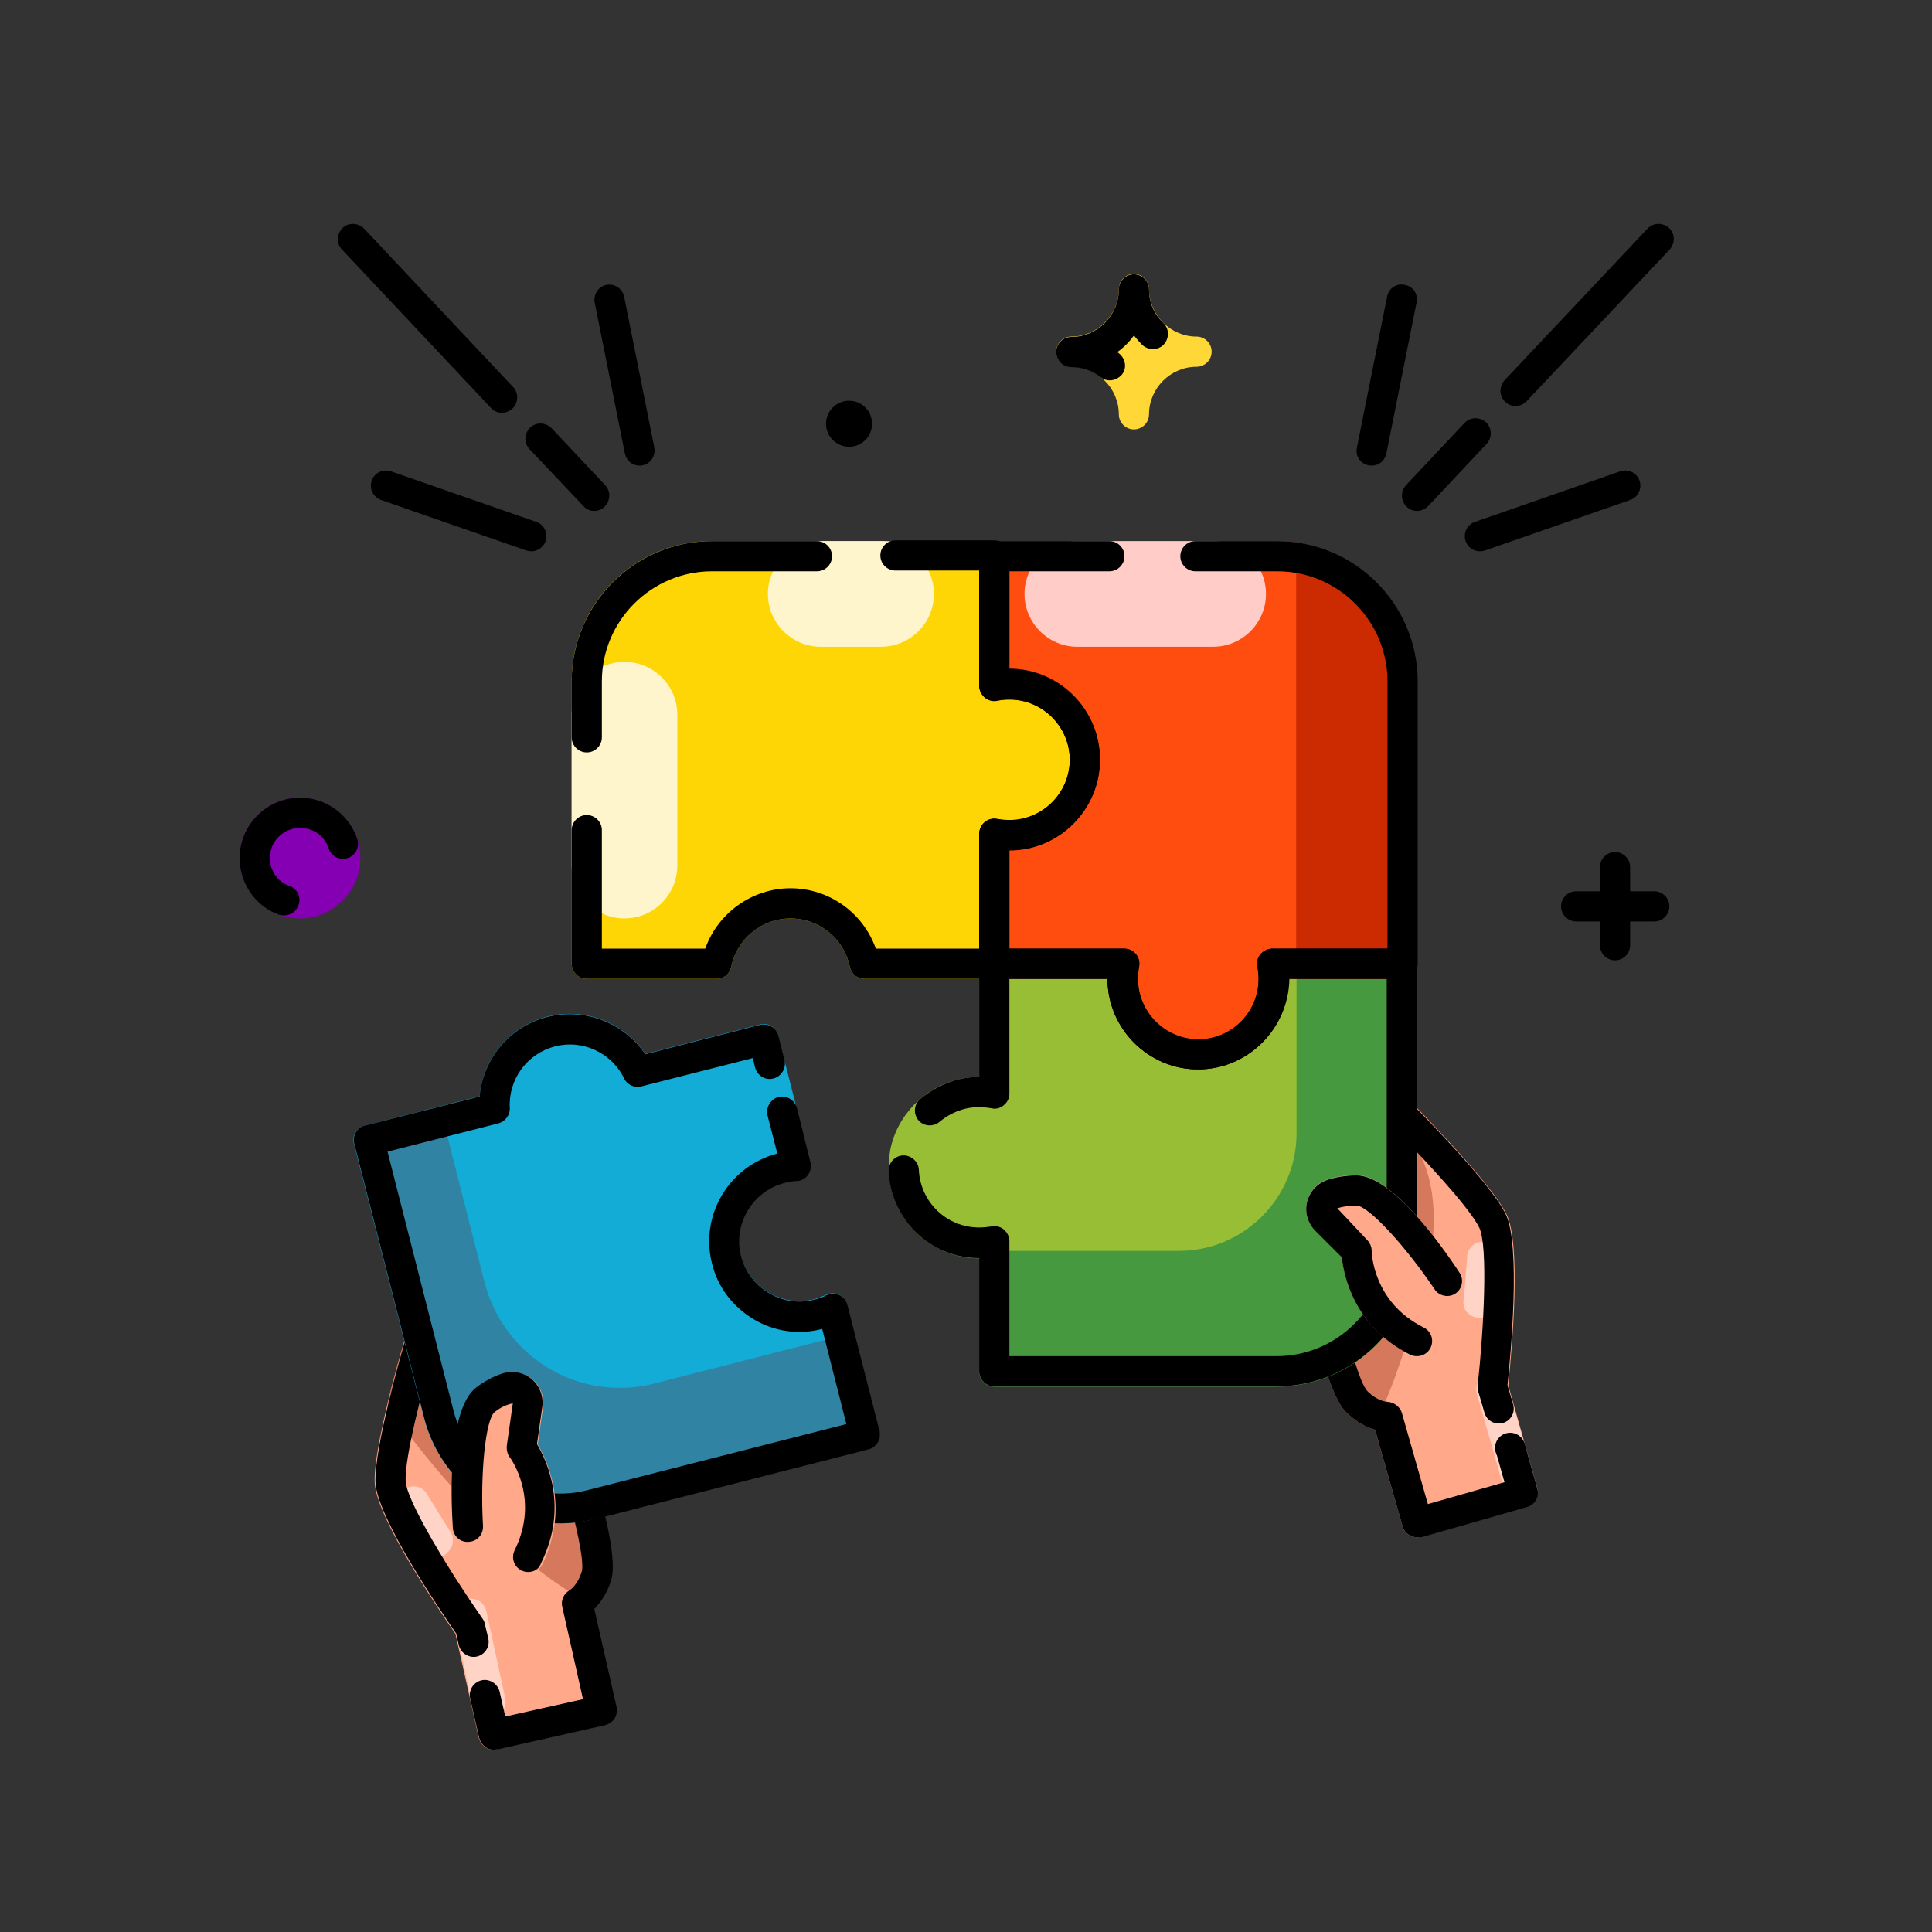<svg width="200" height="200" viewBox="0 0 200 200" fill="none" xmlns="http://www.w3.org/2000/svg">
<rect x="0" y="0" width="200" height="200" fill="#333333" stroke="none"/>
<g id="fi_8636010">
<g id="Group">
<g id="Group_2">
<path id="Vector" d="M123.867 34.844C121.172 34.844 118.945 32.617 118.945 29.922C118.945 29.062 118.242 28.359 117.383 28.359C116.523 28.359 115.82 29.062 115.82 29.922C115.82 32.617 113.594 34.844 110.898 34.844C110.039 34.844 109.336 35.547 109.336 36.406C109.336 37.266 110.039 37.969 110.898 37.969C113.594 37.969 115.82 40.195 115.82 42.891C115.82 43.75 116.523 44.453 117.383 44.453C118.242 44.453 118.945 43.75 118.945 42.891C118.945 40.195 121.172 37.969 123.867 37.969C124.727 37.969 125.43 37.266 125.43 36.406C125.43 35.547 124.727 34.844 123.867 34.844Z" fill="#FFD837"/>
</g>
<g id="Group_3">
<path id="Vector_2" d="M31.055 95.078C34.507 95.078 37.305 92.28 37.305 88.828C37.305 85.376 34.507 82.578 31.055 82.578C27.603 82.578 24.805 85.376 24.805 88.828C24.805 92.28 27.603 95.078 31.055 95.078Z" fill="#8400B2"/>
</g>
<g id="Group_4">
<path id="Vector_3" d="M62.539 178.594L51.445 181.094C51.328 181.094 51.211 181.133 51.094 181.133C50.82 181.133 50.508 181.055 50.273 180.898C49.922 180.664 49.687 180.313 49.57 179.922L47.148 169.141C45.43 166.641 38.945 157.109 38.789 153.477C38.711 151.68 39.375 148.477 40.078 145.469C40.82 142.344 41.68 139.453 41.836 138.906C41.953 138.516 42.227 138.164 42.578 137.969L43.359 137.539C45 136.641 46.875 136.445 48.633 136.992C50.391 137.5 51.836 138.633 52.734 140.234L61.211 152.539C61.289 152.656 61.367 152.813 61.406 152.969C61.992 154.844 63.867 161.211 63.164 163.594C62.773 164.844 62.227 165.703 61.68 166.328C61.602 166.445 61.484 166.563 61.367 166.641L63.672 176.797C63.945 177.578 63.398 178.398 62.539 178.594Z" fill="#FFA98A"/>
</g>
<g id="Group_5">
<path id="Vector_4" d="M63.203 163.516C62.812 164.766 62.266 165.625 61.719 166.25C52.891 162.266 43.32 150.195 40.078 145.43C40.82 142.305 41.68 139.414 41.836 138.867C41.953 138.477 42.227 138.125 42.578 137.93L43.359 137.5C45 136.602 46.875 136.406 48.633 136.953C50.391 137.461 51.836 138.594 52.734 140.195L61.211 152.5C61.289 152.617 61.367 152.773 61.406 152.93C62.031 154.805 63.906 161.133 63.203 163.516Z" fill="#D6785B"/>
</g>
<g id="Group_6">
<path id="Vector_5" d="M51.055 177.774L50.859 177.813C49.961 178.008 49.102 177.461 48.906 176.563L46.953 167.539C46.758 166.641 47.305 165.781 48.203 165.586L48.398 165.547C49.297 165.352 50.156 165.899 50.352 166.797L52.305 175.821C52.5 176.719 51.953 177.578 51.055 177.774Z" fill="#FFD3C5"/>
</g>
<g id="Group_7">
<path id="Vector_6" d="M46.328 160.703L46.172 160.859C45.469 161.445 44.453 161.367 43.867 160.664L41.406 156.719C40.82 156.016 40.898 155 41.602 154.414L41.758 154.258C42.461 153.672 43.477 153.75 44.063 154.453L46.523 158.399C47.07 159.102 46.992 160.117 46.328 160.703Z" fill="#FFD3C5"/>
</g>
<g id="Group_8">
<path id="Vector_7" d="M51.133 181.133C50.82 181.133 50.547 181.055 50.313 180.899C49.961 180.664 49.727 180.313 49.609 179.922L48.672 175.82C48.477 174.961 49.023 174.141 49.844 173.945C50.664 173.75 51.523 174.297 51.719 175.117L52.305 177.695L60.352 175.899L58.203 166.328C58.047 165.664 58.359 164.961 58.984 164.61C58.984 164.61 59.805 164.102 60.234 162.656C60.508 161.68 59.609 157.5 58.555 154.063L50.156 141.914C50.117 141.875 50.078 141.836 50.078 141.758C49.609 140.86 48.789 140.195 47.813 139.922C46.836 139.649 45.82 139.766 44.922 140.235L44.727 140.352C43.789 143.633 41.875 150.86 41.992 153.32C42.07 155.391 46.68 162.891 49.961 167.578C50.078 167.735 50.156 167.93 50.195 168.125L50.547 169.61C50.742 170.469 50.195 171.289 49.375 171.485C48.555 171.68 47.695 171.133 47.5 170.313L47.227 169.102C45.508 166.602 39.023 157.07 38.867 153.438C38.75 149.805 41.602 139.961 41.914 138.867C42.031 138.477 42.305 138.125 42.656 137.93L43.438 137.5C45.078 136.602 46.953 136.406 48.711 136.914C50.469 137.422 51.914 138.594 52.813 140.156L61.328 152.461C61.406 152.578 61.484 152.735 61.523 152.891C62.109 154.766 63.984 161.133 63.281 163.516C62.852 165 62.109 165.938 61.523 166.563L63.828 176.719C63.906 177.11 63.828 177.539 63.633 177.891C63.398 178.242 63.047 178.477 62.656 178.594L51.563 181.094C51.328 181.094 51.25 181.133 51.133 181.133Z" fill="black"/>
</g>
<g id="Group_9">
<path id="Vector_8" d="M158.047 155.938L147.109 159.063C146.953 159.102 146.836 159.141 146.68 159.141C145.977 159.141 145.352 158.672 145.195 158.008L142.344 148.008C142.227 147.969 142.109 147.93 142.031 147.891C141.875 147.852 141.719 147.773 141.562 147.695C140.898 147.422 140.117 146.914 139.375 146.172C137.617 144.414 136.211 137.93 135.82 136.016C135.781 135.859 135.781 135.703 135.82 135.547L136.133 132.734L137.383 120.664C137.422 116.875 140.508 113.828 144.336 113.828H145.195C145.625 113.828 146.016 113.984 146.289 114.297C146.562 114.57 147.578 115.586 148.828 116.953C151.328 119.57 154.844 123.516 155.938 125.664C157.5 128.789 156.523 139.492 156.172 143.008C156.172 143.164 156.172 143.281 156.133 143.398L158.867 153.086L159.141 154.062C159.336 154.844 158.867 155.703 158.047 155.938Z" fill="#FFA98A"/>
</g>
<g id="Group_10">
<path id="Vector_9" d="M158.828 153.047C158.672 153.594 158.281 154.063 157.695 154.219L157.461 154.297C156.601 154.531 155.664 154.023 155.43 153.164L152.89 144.297C152.656 143.438 153.125 142.539 154.023 142.266L154.219 142.188C154.961 141.953 155.703 142.305 156.094 142.93C156.094 143.086 156.094 143.203 156.055 143.32L158.828 153.047Z" fill="#FFD3C5"/>
</g>
<g id="Group_11">
<path id="Vector_10" d="M153.438 136.406H153.203C152.305 136.445 151.523 135.781 151.484 134.883L151.875 130.274C151.836 129.375 152.5 128.594 153.398 128.555H153.633C154.531 128.516 155.313 129.18 155.352 130.078L154.961 134.688C155.039 135.586 154.336 136.367 153.438 136.406Z" fill="#FFD3C5"/>
</g>
<g id="Group_12">
<path id="Vector_11" d="M146.68 135.703C145.273 139.961 144.023 144.492 141.992 147.891C141.836 147.852 141.68 147.773 141.523 147.695C140.859 147.422 140.078 146.914 139.336 146.172C137.578 144.414 136.172 137.93 135.781 136.016C135.742 135.859 135.742 135.703 135.781 135.547L136.094 132.734L137.344 120.664C137.383 116.875 140.469 113.828 144.297 113.828H145.156C145.586 113.828 145.977 113.984 146.25 114.297C146.523 114.57 147.539 115.586 148.789 116.953L145.117 116.992C145.117 116.953 151.367 121.641 146.68 135.703Z" fill="#D6785B"/>
</g>
<g id="Group_13">
<path id="Vector_12" d="M104.492 69.297V57.578C104.492 56.719 103.789 56.016 102.93 56.016H73.672C65.664 56.016 59.18 62.539 59.18 70.508V99.766C59.18 100.625 59.883 101.328 60.742 101.328H74.18C74.922 101.328 75.547 100.82 75.703 100.078C76.289 97.188 78.867 95.078 81.836 95.078C84.805 95.078 87.383 97.188 87.969 100.078C88.125 100.82 88.75 101.328 89.492 101.328H102.93C103.789 101.328 104.492 100.625 104.492 99.766V88.047C109.648 88.047 113.867 83.828 113.867 78.672C113.867 73.516 109.648 69.297 104.492 69.297Z" fill="#FFD605"/>
</g>
<g id="Group_14">
<path id="Vector_13" d="M146.68 159.141C146.016 159.141 145.391 158.711 145.195 158.008L142.344 148.008C141.523 147.773 140.43 147.266 139.336 146.172C137.578 144.414 136.172 137.93 135.781 136.016C135.742 135.859 135.742 135.703 135.742 135.547L137.305 120.703C137.344 116.914 140.43 113.867 144.258 113.867H145.117C145.547 113.867 145.937 114.023 146.211 114.336C147.031 115.156 154.258 122.422 155.859 125.664C157.461 128.906 156.367 140.391 156.055 143.398L156.641 145.391C156.875 146.211 156.406 147.07 155.586 147.305C154.766 147.539 153.906 147.07 153.672 146.25L153.008 143.984C152.969 143.789 152.93 143.594 152.969 143.398C153.594 137.734 154.062 128.945 153.125 127.07C152.031 124.844 146.875 119.414 144.492 116.992H144.258C142.148 116.992 140.43 118.711 140.43 120.82V120.977L138.906 135.664C139.609 139.18 140.82 143.281 141.562 144.023C142.617 145.078 143.594 145.117 143.633 145.117C144.297 145.156 144.922 145.625 145.117 146.25L147.812 155.703L155.742 153.437L154.883 150.391C154.844 150.234 154.805 150.117 154.805 149.961C154.805 149.102 155.508 148.398 156.367 148.398C157.109 148.398 157.734 148.945 157.891 149.648L159.141 154.102C159.375 154.922 158.906 155.781 158.047 156.016L147.109 159.141C146.953 159.102 146.836 159.141 146.68 159.141Z" fill="black"/>
</g>
<g id="Group_15">
<path id="Vector_14" d="M91.211 66.953H84.961C81.953 66.953 79.492 64.492 79.492 61.484C79.492 58.477 81.953 56.016 84.961 56.016H91.211C94.219 56.016 96.68 58.477 96.68 61.484C96.68 64.492 94.219 66.953 91.211 66.953Z" fill="#FFF5CC"/>
</g>
<g id="Group_16">
<path id="Vector_15" d="M59.18 89.609V73.984C59.18 70.977 61.641 68.516 64.648 68.516C67.656 68.516 70.117 70.977 70.117 73.984V89.609C70.117 92.617 67.656 95.078 64.648 95.078C61.641 95.078 59.18 92.617 59.18 89.609Z" fill="#FFF5CC"/>
</g>
<g id="Group_17">
<path id="Vector_16" d="M146.68 99.766V128.984C146.68 136.992 140.156 143.516 132.148 143.516H102.93C102.07 143.516 101.367 142.812 101.367 141.953V130.234C100.078 130.234 98.789 129.961 97.656 129.453C96.328 128.906 95.117 128.008 94.18 126.875C92.383 124.727 91.68 121.875 92.148 119.102C92.812 115.508 95.703 112.539 99.297 111.719C100 111.563 100.703 111.484 101.367 111.484V99.766C101.367 98.906 102.07 98.203 102.93 98.203H116.367C116.836 98.203 117.305 98.438 117.578 98.789C117.891 99.18 117.969 99.648 117.891 100.117C117.812 100.508 117.773 100.898 117.773 101.367C117.773 104.805 120.586 107.617 124.023 107.617C127.461 107.617 130.273 104.805 130.273 101.367C130.273 100.898 130.234 100.508 130.156 100.117C130.078 99.648 130.156 99.18 130.469 98.789C130.781 98.438 131.211 98.203 131.68 98.203H145.117C145.976 98.203 146.68 98.906 146.68 99.766Z" fill="#98BE36"/>
</g>
<g id="Group_18">
<path id="Vector_17" d="M146.68 70.547V129.023C146.68 136.992 140.156 143.555 132.148 143.555H102.93C102.07 143.555 101.367 142.852 101.367 141.992V130.273C100.078 130.273 98.789 130 97.656 129.492H122.031C128.75 129.492 134.219 124.023 134.219 117.305V56.172C141.211 57.148 146.68 63.203 146.68 70.547Z" fill="#46993E"/>
</g>
<g id="Group_19">
<path id="Vector_18" d="M91.016 148.086L87.695 135.078C87.578 134.609 87.266 134.258 86.836 134.023C86.406 133.828 85.898 133.828 85.469 134.062C85.117 134.219 84.726 134.375 84.297 134.492C80.976 135.352 77.539 133.32 76.68 129.961C75.82 126.641 77.851 123.203 81.172 122.344C81.601 122.227 82.031 122.187 82.383 122.148C82.851 122.148 83.281 121.914 83.594 121.523C83.867 121.133 83.984 120.664 83.867 120.195L80.547 107.187C80.43 106.797 80.195 106.445 79.844 106.211C79.492 106.016 79.062 105.937 78.672 106.055L66.797 109.102C64.609 105.859 60.547 104.258 56.68 105.234C52.812 106.211 50 109.57 49.648 113.477L37.773 116.523C37.383 116.641 37.031 116.875 36.797 117.227C36.601 117.578 36.523 118.008 36.641 118.398L43.867 146.719C44.805 150.469 47.187 153.633 50.508 155.625C52.773 156.992 55.312 157.656 57.891 157.656C59.101 157.656 60.312 157.5 61.484 157.187L89.805 149.961C90.195 149.844 90.547 149.609 90.781 149.258C91.055 148.945 91.133 148.516 91.016 148.086Z" fill="#12ACD7"/>
</g>
<g id="Group_20">
<path id="Vector_19" d="M90.859 149.297C90.664 149.648 90.312 149.922 89.922 150L61.601 157.227C60.391 157.539 59.18 157.695 57.969 157.695C55.391 157.695 52.851 156.992 50.586 155.664C47.266 153.711 44.883 150.547 43.945 146.758L36.719 118.438C36.601 118.047 36.68 117.617 36.875 117.266C37.07 116.914 37.422 116.641 37.812 116.562L45.547 114.609L50.156 132.734C51.133 136.484 53.476 139.648 56.797 141.641C59.062 143.008 61.601 143.672 64.18 143.672C65.391 143.672 66.601 143.516 67.812 143.203L88.437 137.93L91.016 148.125C91.133 148.516 91.055 148.906 90.859 149.297Z" fill="#3183A3"/>
</g>
<g id="Group_21">
<path id="Vector_20" d="M146.68 70.547V99.766C146.68 100.625 145.977 101.328 145.117 101.328H133.398C133.398 106.484 129.18 110.703 124.023 110.703C118.867 110.703 114.648 106.484 114.648 101.328H102.93C102.07 101.328 101.367 100.625 101.367 99.766V86.328C101.367 85.859 101.602 85.391 101.953 85.117C102.344 84.805 102.812 84.727 103.281 84.805C103.672 84.883 104.063 84.922 104.531 84.922C107.969 84.922 110.781 82.109 110.781 78.672C110.781 75.234 107.969 72.422 104.531 72.422C104.063 72.422 103.672 72.461 103.281 72.539C102.812 72.617 102.344 72.539 101.953 72.227C101.602 71.914 101.367 71.484 101.367 71.016V57.578C101.367 56.719 102.07 56.016 102.93 56.016H132.148C132.852 56.016 133.516 56.055 134.18 56.172C141.211 57.148 146.68 63.203 146.68 70.547Z" fill="#FF4D0F"/>
</g>
<g id="Group_22">
<path id="Vector_21" d="M146.68 70.547V99.766C146.68 100.625 145.977 101.328 145.117 101.328H134.18V56.172C141.211 57.148 146.68 63.203 146.68 70.547Z" fill="#CC2A00"/>
</g>
<g id="Group_23">
<path id="Vector_22" d="M60.742 77.891C59.883 77.891 59.18 77.188 59.18 76.328V70.547C59.18 62.539 65.703 56.016 73.711 56.016H84.57C85.43 56.016 86.133 56.719 86.133 57.578C86.133 58.438 85.43 59.141 84.57 59.141H73.711C67.422 59.141 62.305 64.258 62.305 70.547V76.328C62.305 77.188 61.602 77.891 60.742 77.891Z" fill="black"/>
</g>
<g id="Group_24">
<path id="Vector_23" d="M102.93 101.328H89.492C88.75 101.328 88.125 100.82 87.969 100.078C87.383 97.188 84.805 95.078 81.836 95.078C78.867 95.078 76.289 97.188 75.703 100.078C75.547 100.82 74.922 101.328 74.18 101.328H60.742C59.883 101.328 59.18 100.625 59.18 99.766V85.938C59.18 85.078 59.883 84.375 60.742 84.375C61.602 84.375 62.305 85.078 62.305 85.938V98.203H73.008C74.297 94.531 77.852 91.953 81.836 91.953C85.859 91.953 89.375 94.531 90.664 98.203H101.367V86.328C101.367 85.859 101.562 85.43 101.914 85.117C102.266 84.805 102.734 84.688 103.203 84.766C103.672 84.844 104.102 84.883 104.492 84.883C107.93 84.883 110.742 82.07 110.742 78.633C110.742 75.195 107.93 72.383 104.492 72.383C104.102 72.383 103.672 72.422 103.203 72.5C102.734 72.578 102.266 72.461 101.914 72.148C101.562 71.836 101.367 71.406 101.367 70.938V59.062H92.695C91.836 59.062 91.133 58.359 91.133 57.5C91.133 56.641 91.836 55.938 92.695 55.938H102.93C103.789 55.938 104.492 56.641 104.492 57.5V69.219C109.648 69.219 113.867 73.438 113.867 78.594C113.867 83.75 109.648 87.969 104.492 87.969V99.688C104.492 100.625 103.789 101.328 102.93 101.328Z" fill="black"/>
</g>
<g id="Group_25">
<path id="Vector_24" d="M125.586 66.953H111.523C108.516 66.953 106.055 64.492 106.055 61.484C106.055 58.477 108.516 56.016 111.523 56.016H125.586C128.594 56.016 131.055 58.477 131.055 61.484C131.055 64.492 128.594 66.953 125.586 66.953Z" fill="#FFCCC7"/>
</g>
<g id="Group_26">
<path id="Vector_25" d="M124.023 110.703C118.867 110.703 114.648 106.484 114.648 101.328H102.93C102.07 101.328 101.367 100.625 101.367 99.766V86.328C101.367 85.859 101.602 85.391 101.953 85.117C102.305 84.805 102.812 84.688 103.281 84.805C103.633 84.883 104.062 84.922 104.492 84.922C107.93 84.922 110.742 82.109 110.742 78.672C110.742 75.234 107.93 72.422 104.492 72.422C104.023 72.422 103.633 72.461 103.281 72.539C102.812 72.656 102.344 72.539 101.953 72.227C101.602 71.914 101.367 71.484 101.367 71.016V57.578C101.367 56.719 102.07 56.016 102.93 56.016H114.844C115.703 56.016 116.406 56.719 116.406 57.578C116.406 58.438 115.703 59.141 114.844 59.141H104.492V69.297C109.648 69.297 113.867 73.516 113.867 78.672C113.867 83.828 109.648 88.047 104.492 88.047V98.203H116.367C116.836 98.203 117.266 98.398 117.578 98.75C117.891 99.102 118.008 99.57 117.93 100.039C117.852 100.508 117.813 100.938 117.813 101.328C117.813 104.766 120.625 107.578 124.063 107.578C127.5 107.578 130.313 104.766 130.313 101.328C130.313 100.938 130.273 100.508 130.195 100.039C130.117 99.57 130.234 99.102 130.547 98.75C130.859 98.398 131.289 98.203 131.758 98.203H143.633V70.547C143.633 64.258 138.516 59.141 132.227 59.141H123.75C122.891 59.141 122.187 58.438 122.187 57.578C122.187 56.719 122.891 56.016 123.75 56.016H132.227C140.234 56.016 146.758 62.539 146.758 70.547V99.766C146.758 100.625 146.055 101.328 145.195 101.328H133.477C133.398 106.484 129.18 110.703 124.023 110.703Z" fill="black"/>
</g>
<g id="Group_27">
<path id="Vector_26" d="M57.969 157.695C51.484 157.695 45.586 153.32 43.906 146.758L36.68 118.398C36.562 118.008 36.641 117.578 36.836 117.227C37.031 116.875 37.383 116.602 37.773 116.523L49.648 113.516C50 109.609 52.773 106.25 56.68 105.273C60.547 104.297 64.609 105.898 66.797 109.141L78.672 106.094C79.492 105.898 80.351 106.367 80.586 107.227L81.211 109.727C81.406 110.547 80.937 111.406 80.078 111.641C79.258 111.875 78.398 111.367 78.164 110.508L77.93 109.531L66.406 112.461C65.703 112.656 64.922 112.305 64.609 111.641C63.32 108.984 60.312 107.578 57.461 108.32C54.57 109.062 52.617 111.719 52.773 114.687C52.812 115.43 52.305 116.094 51.601 116.289L40.117 119.219L46.953 146.055C48.516 152.148 54.726 155.82 60.82 154.258L87.617 147.422L85.117 137.578C85.117 137.578 85.117 137.578 85.078 137.578C82.695 138.203 80.156 137.852 78.008 136.562C75.859 135.273 74.297 133.242 73.711 130.82C72.422 125.82 75.469 120.703 80.469 119.414L79.453 115.469C79.258 114.648 79.766 113.789 80.586 113.555C81.406 113.359 82.266 113.867 82.5 114.687L83.906 120.312C84.023 120.781 83.906 121.25 83.633 121.641C83.359 122.031 82.891 122.266 82.422 122.266C82.07 122.266 81.68 122.344 81.211 122.461C77.891 123.32 75.859 126.719 76.719 130.039C77.148 131.68 78.164 133.008 79.609 133.867C81.055 134.727 82.734 134.961 84.336 134.531C84.805 134.414 85.195 134.297 85.508 134.102C85.937 133.906 86.445 133.867 86.875 134.062C87.305 134.258 87.617 134.648 87.734 135.117L91.055 148.125C91.25 148.945 90.781 149.805 89.922 150.039L61.601 157.266C60.351 157.539 59.18 157.695 57.969 157.695Z" fill="black"/>
</g>
<g id="Group_28">
<path id="Vector_27" d="M55.664 149.531L56.211 145.703C56.367 144.57 55.938 143.477 55.078 142.773C54.18 142.07 53.008 141.875 51.953 142.266C51.055 142.578 50.195 143.086 49.375 143.672C46.523 145.82 46.719 154.531 46.953 158.164C46.992 159.023 47.773 159.688 48.594 159.649C49.18 159.609 49.648 159.258 49.883 158.789L53.359 160.508C52.969 161.289 53.281 162.227 54.063 162.617C54.297 162.734 54.531 162.774 54.766 162.774C55.352 162.774 55.898 162.461 56.172 161.914C58.984 156.016 56.641 151.172 55.664 149.531Z" fill="#FFA98A"/>
</g>
<g id="Group_29">
<path id="Vector_28" d="M132.148 143.516H102.93C102.07 143.516 101.367 142.812 101.367 141.953V130.234C96.328 130.234 92.227 126.289 91.992 121.25C91.953 120.391 92.617 119.648 93.477 119.609C94.297 119.57 95.078 120.234 95.117 121.094C95.273 124.453 98.008 127.07 101.367 127.07C101.758 127.07 102.187 127.031 102.656 126.953C103.125 126.875 103.594 126.992 103.945 127.305C104.297 127.617 104.492 128.047 104.492 128.516V140.391H132.148C138.437 140.391 143.555 135.273 143.555 128.984V101.328H133.398C133.398 106.484 129.18 110.703 124.023 110.703C118.867 110.703 114.648 106.484 114.648 101.328H104.492V113.203C104.492 113.672 104.297 114.102 103.906 114.414C103.555 114.727 103.086 114.844 102.617 114.727C101.719 114.57 100.82 114.57 99.961 114.766C98.984 115 98.047 115.469 97.266 116.133C96.602 116.68 95.625 116.602 95.078 115.977C94.531 115.312 94.609 114.336 95.234 113.789C96.406 112.812 97.812 112.07 99.297 111.719C100 111.563 100.703 111.484 101.367 111.484V99.766C101.367 98.906 102.07 98.203 102.93 98.203H116.367C116.836 98.203 117.305 98.398 117.578 98.789C117.891 99.141 118.008 99.648 117.891 100.117C117.812 100.469 117.773 100.898 117.773 101.367C117.773 104.805 120.586 107.617 124.023 107.617C127.461 107.617 130.273 104.805 130.273 101.367C130.273 100.898 130.234 100.508 130.156 100.117C130.039 99.648 130.156 99.18 130.469 98.789C130.781 98.438 131.211 98.203 131.68 98.203H145.117C145.976 98.203 146.68 98.906 146.68 99.766V128.984C146.68 136.992 140.156 143.516 132.148 143.516Z" fill="black"/>
</g>
<g id="Group_30">
<path id="Vector_29" d="M151.094 131.719C149.063 128.672 143.984 121.641 140.43 121.641C139.414 121.641 138.438 121.797 137.5 122.07C136.406 122.422 135.586 123.281 135.313 124.375C135.039 125.469 135.352 126.602 136.172 127.383L138.906 130.117C139.102 131.992 140.156 137.305 145.977 140.195C146.211 140.312 146.445 140.352 146.68 140.352C147.266 140.352 147.813 140.039 148.086 139.492C148.477 138.711 148.164 137.773 147.383 137.383L149.141 133.906C149.609 134.141 150.195 134.141 150.703 133.828C151.406 133.398 151.602 132.422 151.094 131.719Z" fill="#FFA98A"/>
</g>
<g id="Group_31">
<path id="Vector_30" d="M146.68 140.391C146.445 140.391 146.211 140.352 145.977 140.234C140.156 137.305 139.102 132.031 138.906 130.156L136.172 127.422C135.391 126.641 135.039 125.508 135.313 124.414C135.586 123.32 136.406 122.461 137.5 122.109C138.399 121.836 139.414 121.68 140.43 121.68C144.024 121.68 149.102 128.711 151.094 131.758C151.563 132.461 151.367 133.437 150.664 133.906C149.961 134.375 148.984 134.18 148.516 133.477C145.469 128.945 141.641 124.805 140.43 124.805C139.727 124.805 139.063 124.883 138.438 125.078L141.524 128.359C141.797 128.633 141.992 129.062 141.992 129.453C141.992 129.648 142.109 134.805 147.383 137.422C148.164 137.812 148.477 138.75 148.086 139.531C147.813 140.078 147.266 140.391 146.68 140.391Z" fill="black"/>
</g>
<g id="Group_32">
<path id="Vector_31" d="M54.688 162.734C54.453 162.734 54.219 162.695 53.984 162.578C53.203 162.188 52.891 161.25 53.281 160.469C55.938 155.117 52.813 150.899 52.773 150.859C52.539 150.547 52.422 150.117 52.461 149.688L53.086 145.273C52.344 145.43 51.758 145.742 51.211 146.172C50.273 146.914 49.688 152.5 50 157.969C50.039 158.828 49.414 159.57 48.516 159.609C47.656 159.688 46.914 159.023 46.875 158.125C46.641 154.492 46.445 145.82 49.297 143.633C50.117 143.008 50.977 142.539 51.875 142.227C52.969 141.836 54.141 142.031 55 142.734C55.859 143.438 56.289 144.531 56.133 145.664L55.586 149.492C56.563 151.133 58.906 155.977 56.016 161.797C55.82 162.422 55.273 162.734 54.688 162.734Z" fill="black"/>
</g>
<g id="Group_33">
<path id="Vector_32" d="M114.883 39.375C114.531 39.375 114.219 39.258 113.945 39.062C113.047 38.359 111.992 38.008 110.898 38.008C110.039 38.008 109.336 37.305 109.336 36.445C109.336 35.586 110.039 34.883 110.898 34.883C113.594 34.883 115.82 32.656 115.82 29.961C115.82 29.102 116.523 28.398 117.383 28.398C118.242 28.398 118.945 29.102 118.945 29.961C118.945 31.289 119.453 32.539 120.43 33.438C121.055 34.023 121.055 35.039 120.469 35.664C119.883 36.289 118.867 36.289 118.242 35.703C117.93 35.391 117.656 35.078 117.383 34.727C116.914 35.391 116.328 35.977 115.664 36.445C115.742 36.484 115.781 36.562 115.859 36.602C116.523 37.148 116.68 38.125 116.133 38.789C115.82 39.141 115.352 39.375 114.883 39.375Z" fill="black"/>
</g>
<g id="Group_34">
<g id="Group_35">
<path id="Vector_33" d="M167.188 99.414C166.328 99.414 165.625 98.711 165.625 97.852V89.766C165.625 88.906 166.328 88.203 167.188 88.203C168.047 88.203 168.75 88.906 168.75 89.766V97.852C168.75 98.711 168.047 99.414 167.188 99.414Z" fill="black"/>
</g>
<g id="Group_36">
<path id="Vector_34" d="M171.25 95.391H163.164C162.305 95.391 161.602 94.688 161.602 93.828C161.602 92.969 162.305 92.266 163.164 92.266H171.25C172.109 92.266 172.812 92.969 172.812 93.828C172.812 94.688 172.109 95.391 171.25 95.391Z" fill="black"/>
</g>
</g>
<g id="Group_37">
<path id="Vector_35" d="M29.414 94.766C29.258 94.766 29.062 94.727 28.867 94.688C26.445 93.828 24.805 91.445 24.805 88.828C24.805 85.391 27.617 82.578 31.055 82.578C33.75 82.578 36.133 84.297 36.992 86.875C37.266 87.695 36.797 88.594 35.977 88.828C35.156 89.102 34.258 88.633 34.023 87.812C33.594 86.523 32.422 85.703 31.055 85.703C29.336 85.703 27.93 87.109 27.93 88.828C27.93 90.117 28.75 91.289 29.961 91.719C30.781 91.992 31.211 92.891 30.898 93.711C30.664 94.375 30.039 94.766 29.414 94.766Z" fill="black"/>
</g>
<g id="Group_38">
<g id="Group_39">
<path id="Vector_36" d="M87.891 46.25C86.602 46.25 85.508 45.195 85.508 43.867C85.508 42.578 86.562 41.484 87.891 41.484C89.219 41.484 90.273 42.539 90.273 43.867C90.273 45.195 89.219 46.25 87.891 46.25Z" fill="black"/>
</g>
</g>
<g id="Group_40">
<path id="Vector_37" d="M141.992 48.203C141.875 48.203 141.797 48.203 141.68 48.164C140.82 48.008 140.273 47.188 140.469 46.328L143.594 30.703C143.75 29.844 144.57 29.297 145.43 29.492C146.289 29.648 146.836 30.469 146.641 31.328L143.516 46.953C143.359 47.695 142.734 48.203 141.992 48.203Z" fill="black"/>
</g>
<g id="Group_41">
<path id="Vector_38" d="M153.203 57.071C152.539 57.071 151.953 56.68 151.719 56.016C151.445 55.196 151.875 54.297 152.695 54.024L167.734 48.789C168.555 48.516 169.453 48.946 169.727 49.766C170 50.586 169.57 51.485 168.75 51.758L153.711 56.992C153.555 57.031 153.398 57.071 153.203 57.071Z" fill="black"/>
</g>
<g id="Group_42">
<path id="Vector_39" d="M156.875 42.031C156.484 42.031 156.094 41.875 155.82 41.602C155.195 41.016 155.156 40.039 155.742 39.375L170.547 23.672C171.133 23.047 172.109 23.008 172.774 23.594C173.399 24.18 173.438 25.156 172.852 25.82L158.047 41.523C157.695 41.875 157.305 42.031 156.875 42.031Z" fill="black"/>
</g>
<g id="Group_43">
<path id="Vector_40" d="M146.68 52.891C146.289 52.891 145.899 52.734 145.625 52.461C145 51.875 144.961 50.898 145.547 50.234L151.602 43.789C152.188 43.164 153.164 43.125 153.828 43.711C154.453 44.297 154.492 45.273 153.906 45.938L147.852 52.383C147.5 52.734 147.109 52.891 146.68 52.891Z" fill="black"/>
</g>
<g id="Group_44">
<path id="Vector_41" d="M66.211 48.203C65.469 48.203 64.844 47.695 64.688 46.953L61.563 31.328C61.406 30.469 61.953 29.648 62.773 29.492C63.633 29.336 64.453 29.883 64.609 30.703L67.734 46.328C67.891 47.188 67.344 48.008 66.523 48.164C66.406 48.203 66.328 48.203 66.211 48.203Z" fill="black"/>
</g>
<g id="Group_45">
<path id="Vector_42" d="M55 57.071C54.844 57.071 54.648 57.031 54.492 56.992L39.453 51.758C38.633 51.485 38.203 50.586 38.477 49.766C38.75 48.946 39.648 48.516 40.469 48.789L55.508 54.024C56.328 54.297 56.758 55.196 56.484 56.016C56.25 56.68 55.625 57.071 55 57.071Z" fill="black"/>
</g>
<g id="Group_46">
<path id="Vector_43" d="M51.953 42.734C51.523 42.734 51.133 42.578 50.82 42.227L35.391 25.82C34.805 25.195 34.844 24.219 35.469 23.594C36.094 23.008 37.07 23.047 37.695 23.672L53.125 40.078C53.711 40.703 53.672 41.68 53.047 42.305C52.734 42.578 52.344 42.734 51.953 42.734Z" fill="black"/>
</g>
<g id="Group_47">
<path id="Vector_44" d="M61.523 52.891C61.094 52.891 60.703 52.734 60.391 52.383L54.805 46.484C54.219 45.859 54.258 44.883 54.883 44.258C55.508 43.672 56.484 43.711 57.109 44.336L62.656 50.234C63.242 50.859 63.203 51.836 62.578 52.461C62.305 52.734 61.914 52.891 61.523 52.891Z" fill="black"/>
</g>
<g id="Group_48">
<path id="Vector_45" d="M156.328 151.445C155.469 151.445 154.766 150.742 154.766 149.883C154.766 149.023 155.469 148.32 156.328 148.32C157.188 148.32 157.891 149.023 157.891 149.883C157.891 150.742 157.188 151.445 156.328 151.445Z" fill="black"/>
</g>
</g>
</g>
</svg>
